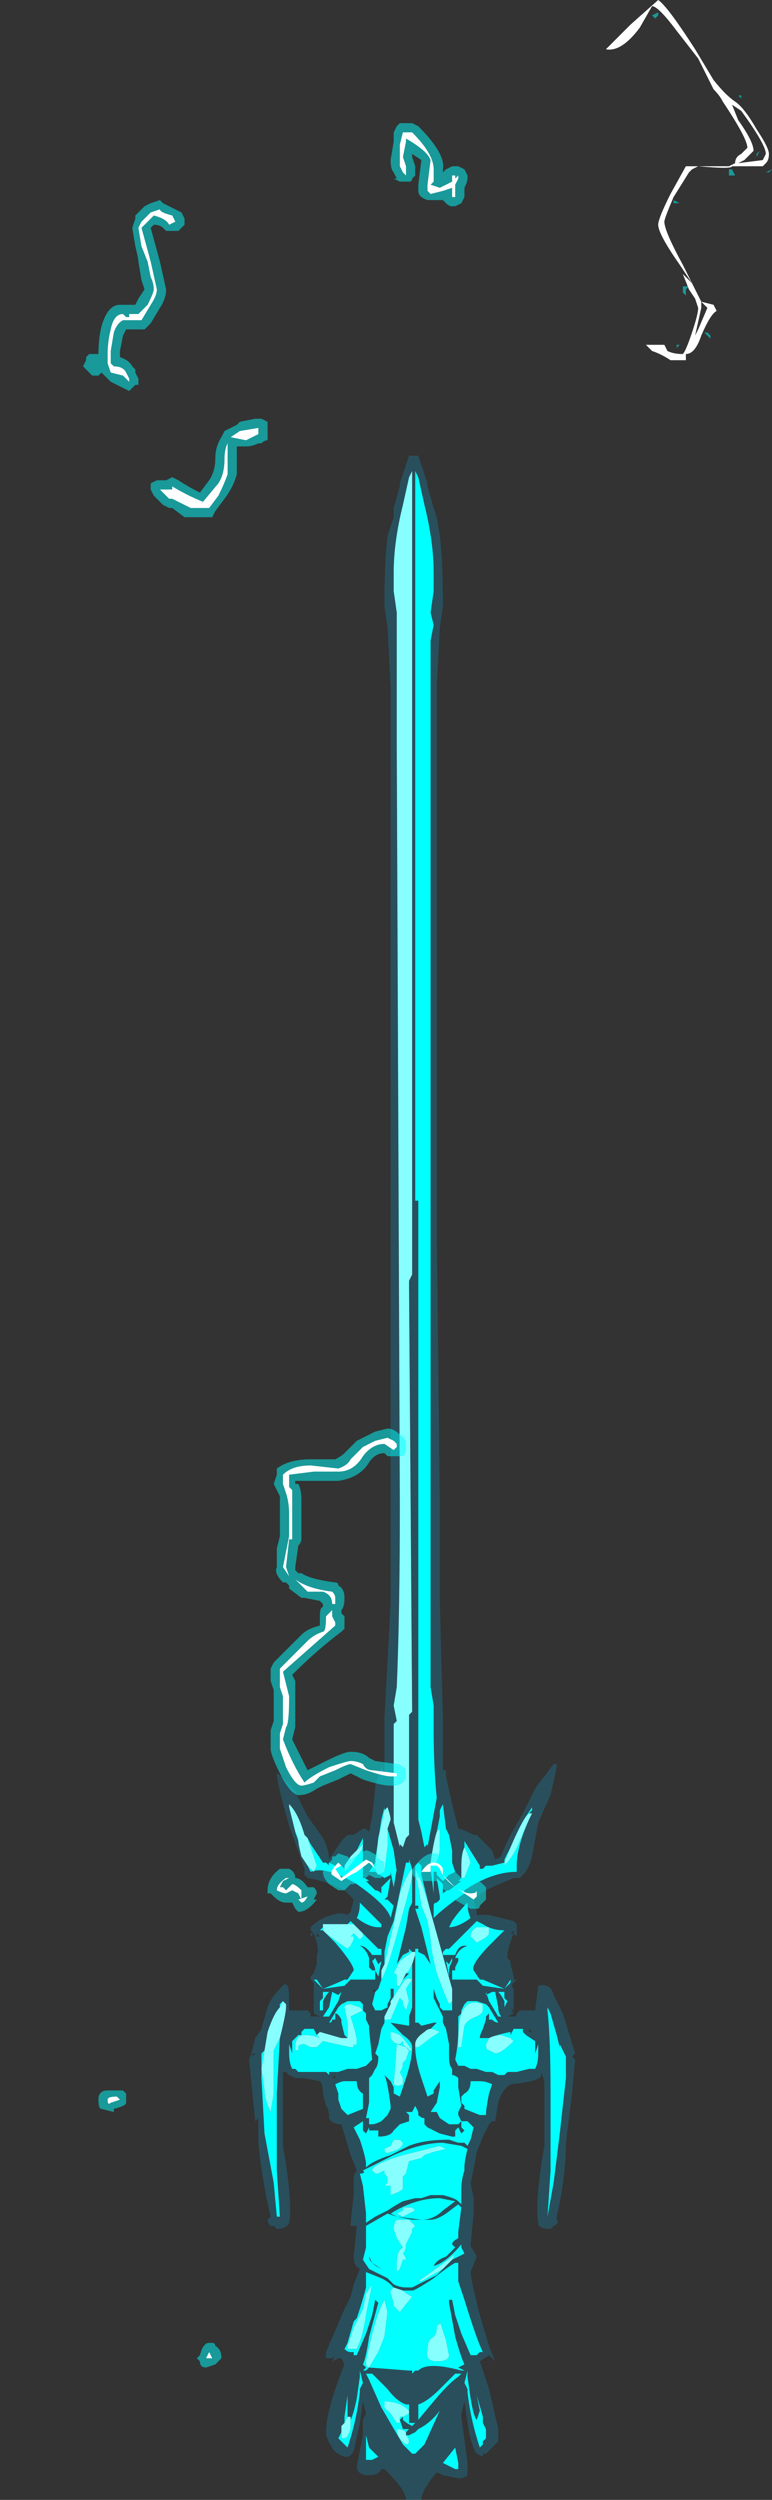<?xml version="1.0" encoding="UTF-8" standalone="no"?>
<svg xmlns:ffdec="https://www.free-decompiler.com/flash" xmlns:xlink="http://www.w3.org/1999/xlink" ffdec:objectType="frame" height="284.2px" width="87.85px" xmlns="http://www.w3.org/2000/svg">
  <rect width="100%" height="100%" fill="#333333" stroke="none"/>
  <g transform="matrix(1.0, 0.0, 0.0, 1.0, 46.9, 167.65)">
    <use ffdec:characterId="1724" height="33.2" transform="matrix(7.0, 0.0, 0.0, 7.0, -18.55, -115.85)" width="5.3" xlink:href="#shape0"/>
    <use ffdec:characterId="1761" height="38.45" transform="matrix(7.0, 0.0, 0.0, 7.0, -37.45, -167.65)" width="11.2" xlink:href="#shape1"/>
  </g>
  <defs>
    <g id="shape0" transform="matrix(1.0, 0.0, 0.0, 1.0, 2.65, 16.55)">
      <path d="M0.0 -16.3 L0.0 -3.25 -0.05 -3.15 -0.05 -3.0 0.0 3.85 -0.05 3.9 -0.05 5.85 -0.1 5.9 -0.15 6.05 -0.2 6.0 -0.2 6.05 -0.3 5.65 -0.3 4.05 -0.25 4.0 -0.3 3.75 -0.25 3.45 Q-0.2 2.25 -0.2 0.5 L-0.25 -11.8 -0.25 -14.0 -0.3 -14.35 -0.3 -14.65 Q-0.3 -15.15 -0.15 -15.75 L-0.05 -16.2 0.0 -16.3 M-1.9 5.8 L-2.0 5.4 -2.0 5.35 Q-1.85 5.5 -1.75 5.85 L-1.7 5.9 -1.55 6.35 -1.6 6.45 -1.7 6.35 -1.8 6.2 Q-1.85 6.0 -1.85 5.95 L-1.9 5.8 M-1.1 6.4 L-1.1 6.35 -1.0 6.2 -0.9 6.1 -0.8 6.0 Q-0.8 6.1 -0.9 6.2 -1.0 6.35 -1.1 6.45 L-1.1 6.4 M-0.45 5.45 L-0.4 5.4 Q-0.35 5.55 -0.35 5.6 L-0.4 5.75 -0.4 6.05 -0.45 6.45 -0.55 6.5 Q-0.6 6.45 -0.6 6.35 L-0.55 5.9 -0.45 5.45 M0.0 6.4 L0.0 6.5 Q0.0 6.6 -0.2 7.3 -0.4 8.05 -0.5 8.2 L-0.5 8.05 -0.45 7.95 -0.3 7.3 -0.2 6.8 Q-0.1 6.5 0.0 6.4 M0.0 7.75 L0.05 7.75 0.05 7.8 0.0 7.95 -0.05 8.05 -0.1 8.1 -0.15 8.2 -0.2 8.3 -0.25 8.3 -0.25 8.25 -0.25 8.15 Q-0.25 8.1 -0.3 8.1 L-0.2 7.9 0.0 7.75 M0.05 6.5 L0.05 6.4 Q0.15 6.55 0.3 7.1 L0.65 8.35 0.65 8.4 0.65 8.55 0.6 8.6 Q0.55 8.5 0.4 8.1 0.3 7.7 0.3 7.55 L0.25 7.25 0.15 7.0 Q0.1 6.65 0.05 6.5 M0.05 9.3 L0.05 9.25 Q0.05 9.15 0.2 9.05 0.25 9.0 0.3 9.0 0.35 9.0 0.45 9.05 L0.3 9.15 0.1 9.3 0.05 9.3 M-0.45 8.85 L-0.45 8.8 -0.35 8.6 -0.35 8.55 -0.15 8.25 Q-0.1 8.15 0.0 8.2 L-0.1 8.35 -0.05 8.55 -0.1 8.7 -0.15 8.6 -0.15 8.55 -0.2 8.5 -0.35 8.85 -0.45 8.85 Q-0.45 8.9 -0.45 8.85 M-1.45 7.35 L-1.45 7.3 -1.05 7.3 -0.95 7.3 -0.8 7.45 -0.8 7.5 -0.85 7.55 -0.95 7.45 -1.0 7.5 -0.95 7.5 -0.95 7.55 -1.0 7.65 -1.05 7.7 -1.2 7.6 -1.4 7.45 -1.45 7.4 -1.45 7.35 M-1.55 9.1 L-1.5 9.05 -1.15 9.15 -1.05 9.15 -1.05 8.9 -1.1 8.65 Q-1.1 8.6 -1.0 8.6 L-0.85 8.65 -0.8 8.7 -1.0 8.8 Q-0.9 9.1 -0.9 9.2 -0.9 9.3 -0.95 9.25 L-0.95 9.3 -1.0 9.3 -1.45 9.2 -1.55 9.3 -1.65 9.3 -1.75 9.25 Q-1.85 9.25 -1.85 9.3 L-1.85 9.35 -1.9 9.35 -1.9 9.3 Q-1.9 9.1 -1.75 9.1 -1.6 9.1 -1.5 9.15 L-1.55 9.1 Q-1.6 9.1 -1.55 9.1 M-2.15 8.6 L-2.1 8.55 -2.05 8.6 -2.05 8.65 Q-2.05 8.75 -2.15 9.15 L-2.25 9.35 -2.25 10.05 -2.3 10.35 Q-2.4 10.15 -2.4 10.0 L-2.45 9.65 -2.4 9.35 -2.35 9.05 Q-2.25 8.75 -2.15 8.65 L-2.15 8.6 M-0.35 9.15 L-0.35 9.05 Q-0.3 9.05 -0.2 9.1 L-0.15 9.15 Q-0.1 9.2 0.0 9.35 L-0.05 9.35 -0.15 9.25 -0.15 9.2 -0.2 9.25 Q-0.3 9.25 -0.35 9.15 M-0.1 9.5 L-0.15 9.55 Q-0.15 9.65 -0.2 9.7 L-0.15 9.8 Q-0.15 9.85 -0.15 9.9 -0.25 9.95 -0.3 9.9 L-0.25 9.25 Q-0.05 9.3 -0.05 9.35 L-0.1 9.5 M-0.2 10.8 L-0.15 10.85 Q-0.15 10.95 -0.35 11.0 -0.45 11.05 -0.45 10.95 L-0.35 10.9 -0.3 10.8 -0.2 10.8 M-0.65 11.3 Q-0.65 11.2 -0.15 11.05 L0.45 10.9 0.55 10.95 0.35 11.0 0.2 11.05 0.15 11.1 -0.05 11.15 -0.1 11.35 -0.15 11.4 -0.15 11.6 Q-0.2 11.65 -0.35 11.7 L-0.35 11.55 -0.45 11.55 -0.4 11.5 -0.4 11.45 Q-0.4 11.4 -0.45 11.35 L-0.45 11.3 -0.55 11.35 -0.6 11.35 -0.65 11.3 M0.6 12.8 L0.5 12.9 0.15 13.1 0.1 13.1 0.45 12.85 Q0.65 12.7 0.7 12.65 L0.65 12.75 0.6 12.8 M-0.15 11.95 L-0.15 11.9 0.0 11.9 0.05 11.95 -0.15 12.05 -0.25 12.0 -0.15 11.95 M-0.05 12.1 L0.05 12.2 0.0 12.25 0.0 12.3 -0.1 12.5 Q-0.1 12.6 -0.15 12.65 -0.1 12.7 -0.1 12.75 L-0.15 12.75 -0.2 12.9 -0.25 12.95 -0.25 12.8 Q-0.25 12.6 -0.15 12.55 L-0.25 12.4 -0.3 12.25 Q-0.3 12.15 -0.25 12.1 L-0.05 12.1 M-0.7 14.5 Q-0.75 14.5 -0.75 14.4 -0.6 13.65 -0.45 13.4 L-0.4 13.6 -0.45 14.0 -0.55 14.25 -0.7 14.5 M-0.05 15.25 L-0.15 15.3 Q-0.15 15.25 -0.15 15.3 L-0.2 15.3 -0.2 15.35 -0.2 15.4 -0.25 15.4 -0.35 15.25 -0.45 15.15 -0.45 15.05 Q-0.2 15.05 -0.05 15.2 L-0.05 15.25 M-0.15 13.25 Q-0.1 13.3 0.0 13.35 L-0.2 13.6 -0.3 13.5 -0.3 13.45 -0.35 13.3 -0.35 13.25 -0.3 13.2 -0.15 13.25 M-0.95 13.85 L-0.8 13.55 -0.75 13.3 -0.65 13.15 -0.75 13.65 Q-0.8 14.0 -0.9 14.2 L-1.05 14.2 -1.05 14.15 -0.95 13.85 M-0.1 15.6 Q-0.05 15.65 -0.05 15.7 -0.05 15.75 -0.1 15.75 -0.25 15.65 -0.25 15.5 -0.15 15.5 -0.1 15.55 L-0.1 15.6 M-1.15 15.55 L-1.15 15.45 -1.1 15.4 -1.05 15.3 -1.0 15.3 -1.0 15.35 -1.0 15.5 Q-1.05 15.65 -1.1 15.65 L-1.15 15.65 -1.15 15.55 M0.85 6.05 L0.9 6.15 0.95 6.3 0.85 6.55 0.8 6.55 Q0.8 6.5 0.8 6.35 0.8 6.15 0.85 6.05 M1.9 5.6 L1.75 5.95 Q1.65 6.2 1.5 6.35 1.5 6.4 1.5 6.3 L1.6 6.05 Q1.75 5.7 1.85 5.55 L1.9 5.5 1.95 5.5 1.9 5.6 M0.3 6.3 Q0.35 5.95 0.4 5.8 L0.45 5.75 0.45 6.05 Q0.45 6.25 0.35 6.35 L0.3 6.3 M1.25 7.35 L1.25 7.45 Q1.25 7.5 1.05 7.6 L0.95 7.5 Q0.95 7.4 1.05 7.35 L1.25 7.35 M1.15 8.6 L1.15 8.7 Q1.15 8.75 1.05 8.8 0.9 8.85 0.85 8.95 L0.8 9.3 0.75 9.3 0.75 9.2 Q0.75 8.9 0.8 8.75 0.9 8.5 1.15 8.6 M1.45 9.1 L1.6 9.15 1.65 9.2 Q1.45 9.4 1.35 9.4 L1.25 9.35 Q1.2 9.35 1.2 9.25 L1.25 9.15 Q1.35 9.1 1.45 9.1 M0.55 14.05 L0.6 14.3 Q0.6 14.4 0.4 14.4 0.2 14.4 0.25 14.2 0.25 14.05 0.35 14.0 0.4 13.95 0.4 13.85 0.4 13.8 0.45 13.8 L0.45 13.75 0.55 14.05" fill="#87ffff" fill-rule="evenodd" stroke="none"/>
      <path d="M0.05 -16.55 L0.1 -16.55 0.25 -16.1 0.25 -16.05 0.35 -15.7 0.4 -15.55 0.45 -15.25 Q0.5 -14.85 0.5 -14.1 L0.45 -13.75 0.4 -12.8 0.4 -4.05 0.45 0.55 0.45 2.1 0.5 3.95 0.5 4.8 0.55 4.8 0.55 4.9 0.65 5.35 0.75 5.75 Q0.8 5.75 0.9 5.8 L1.0 5.85 1.05 5.85 1.3 6.1 1.35 6.25 1.45 6.2 Q1.45 6.15 1.6 5.85 L1.8 5.5 2.0 5.1 Q2.1 4.95 2.15 4.9 L2.3 4.7 2.35 4.7 2.35 4.75 2.25 5.2 2.05 5.65 1.95 6.2 Q1.9 6.4 1.8 6.5 L1.75 6.55 1.65 6.55 1.3 6.7 Q1.1 6.8 1.0 6.9 L1.05 7.1 1.05 7.15 1.25 7.15 1.65 7.25 1.7 7.3 1.7 7.5 1.65 7.45 Q1.55 7.7 1.55 7.8 L1.55 7.85 1.6 7.9 1.6 7.95 1.65 8.15 1.65 8.2 1.7 8.2 1.65 8.25 Q1.6 8.3 1.65 8.35 1.65 8.4 1.65 8.5 L1.65 8.7 1.6 8.65 1.65 8.75 1.55 8.8 1.65 8.8 Q1.7 8.8 1.7 8.75 L1.75 8.7 2.0 8.7 2.05 8.3 Q2.25 8.25 2.3 8.45 L2.45 8.75 2.65 9.4 2.6 9.45 2.65 9.5 2.6 10.05 2.5 10.85 Q2.5 11.4 2.35 12.05 L2.35 12.1 Q2.4 12.15 2.3 12.2 L2.25 12.25 Q2.05 12.25 2.05 12.15 2.0 11.9 2.1 11.2 L2.15 10.9 2.15 9.85 2.1 9.7 2.1 9.75 Q2.1 9.85 1.6 9.9 1.45 10.0 1.4 10.2 L1.35 10.5 1.3 10.5 1.25 10.55 1.15 10.75 1.05 11.0 Q1.0 11.3 0.95 11.5 L1.0 11.75 1.0 12.0 0.95 12.5 Q0.95 12.55 1.0 12.6 L1.05 12.7 0.95 12.95 Q0.95 13.05 1.1 13.65 L1.25 14.15 1.35 14.4 1.25 14.3 1.1 14.4 1.25 14.85 1.4 15.5 1.4 15.7 1.2 15.9 1.15 15.9 1.15 15.95 1.05 15.9 Q0.95 15.75 0.9 15.4 L0.85 15.05 0.8 15.25 0.8 15.3 0.9 16.05 0.9 16.25 Q0.85 16.3 0.75 16.3 L0.5 16.25 0.4 16.2 Q0.15 16.5 0.15 16.65 L-0.1 16.65 Q-0.1 16.5 -0.4 16.2 L-0.45 16.15 -0.5 16.15 Q-0.55 16.25 -0.7 16.25 -0.9 16.25 -0.9 16.1 L-0.8 15.6 -0.8 15.35 -0.75 15.25 -0.8 15.05 -0.85 15.4 Q-0.9 15.65 -0.95 15.85 -1.0 15.95 -1.05 15.95 L-1.1 15.95 Q-1.25 15.9 -1.3 15.8 -1.4 15.65 -1.4 15.55 -1.4 15.2 -1.1 14.45 L-1.15 14.35 -1.2 14.35 -1.3 14.4 -1.25 14.3 -1.3 14.35 -1.4 14.35 -1.4 14.25 -1.1 13.55 -1.0 13.35 -0.95 13.15 -0.85 12.9 Q-0.95 12.85 -0.95 12.7 L-0.9 12.2 -1.0 12.2 -1.0 12.15 -0.95 11.7 -0.95 11.45 Q-0.95 11.35 -0.9 11.3 L-1.0 11.05 -1.15 10.55 Q-1.3 10.55 -1.35 10.45 -1.35 10.3 -1.4 10.25 L-1.45 10.05 Q-1.45 9.9 -1.5 9.85 L-1.75 9.8 -1.9 9.8 -2.0 9.75 -2.05 9.7 -2.1 9.7 -2.1 10.9 -2.05 11.2 Q-1.95 11.9 -2.0 12.15 -2.05 12.25 -2.2 12.25 L-2.25 12.2 -2.3 12.2 Q-2.35 12.15 -2.35 12.1 L-2.3 12.05 Q-2.45 11.4 -2.5 10.85 L-2.5 10.45 -2.55 10.5 -2.65 9.5 -2.6 9.35 -2.55 9.15 -2.45 9.0 -2.35 8.65 Q-2.3 8.5 -2.15 8.35 -2.0 8.15 -2.0 8.5 L-2.0 8.7 -1.7 8.7 -1.65 8.75 -1.65 8.8 -1.5 8.8 -1.6 8.75 -1.6 8.5 Q-1.6 8.4 -1.6 8.35 -1.6 8.3 -1.6 8.25 L-1.65 8.2 -1.65 8.15 -1.6 8.1 -1.55 7.95 -1.55 7.8 Q-1.5 7.7 -1.6 7.45 L-1.65 7.5 -1.65 7.35 Q-1.5 7.2 -1.3 7.15 -1.15 7.1 -1.05 7.15 L-1.0 7.1 -0.95 6.9 -1.1 6.75 Q-1.4 6.6 -1.7 6.55 L-1.75 6.5 -1.75 6.4 -2.0 5.7 Q-2.2 5.0 -2.2 4.85 L-2.2 4.85 Q-2.1 4.9 -1.9 5.15 L-1.7 5.55 -1.45 5.9 Q-1.35 6.1 -1.35 6.25 L-1.15 5.95 -1.05 5.85 -0.95 5.85 -0.8 5.75 -0.75 5.75 -0.7 5.8 -0.65 5.55 -0.6 5.1 -0.6 5.05 -0.5 4.75 -0.45 4.85 -0.45 3.95 -0.35 2.1 -0.35 -12.8 -0.4 -13.75 -0.45 -14.1 Q-0.45 -14.85 -0.4 -15.25 L-0.3 -15.55 -0.3 -15.7 -0.2 -16.05 -0.2 -16.1 -0.05 -16.55 0.05 -16.55 M0.1 -16.2 L0.05 -16.3 0.05 -4.45 0.1 -4.45 0.1 5.6 0.15 5.8 0.2 6.05 0.25 6.0 0.25 6.05 0.4 5.25 Q0.35 4.75 0.35 4.15 L0.35 3.75 0.3 3.45 Q0.3 2.25 0.3 0.5 L0.3 -13.55 0.35 -13.8 0.3 -14.0 0.35 -14.35 0.35 -14.65 Q0.35 -15.15 0.2 -15.75 L0.1 -16.2 M0.0 -16.3 L-0.05 -16.2 -0.15 -15.75 Q-0.3 -15.15 -0.3 -14.65 L-0.3 -14.35 -0.25 -14.0 -0.25 -11.8 -0.2 0.5 Q-0.2 2.25 -0.25 3.45 L-0.3 3.75 -0.25 4.0 -0.3 4.05 -0.3 5.65 -0.2 6.05 -0.2 6.0 -0.15 6.05 -0.1 5.9 -0.05 5.85 -0.05 3.9 0.0 3.85 -0.05 -3.0 -0.05 -3.15 0.0 -3.25 0.0 -16.3 M-2.0 5.35 L-2.0 5.4 -1.9 5.8 -1.85 5.9 -1.85 5.95 Q-1.85 6.0 -1.8 6.2 L-1.7 6.35 -1.65 6.45 Q-1.4 6.35 -0.9 6.65 -0.4 7.0 -0.35 7.2 L-0.3 7.0 -0.4 6.9 -0.45 6.9 -0.4 6.85 -0.35 6.55 -0.5 6.7 -0.5 6.8 Q-0.55 6.75 -0.6 6.75 L-0.75 6.6 -0.7 6.6 Q-0.75 6.55 -0.8 6.55 L-0.8 5.9 -0.9 6.1 -1.0 6.2 -1.1 6.35 -1.1 6.4 -1.15 6.35 -1.25 6.35 -1.35 6.3 -1.35 6.35 -1.4 6.3 -1.45 6.3 Q-1.55 6.15 -1.65 6.0 L-1.7 5.9 -1.75 5.85 Q-1.85 5.5 -2.0 5.35 M-0.4 5.75 L-0.35 5.6 Q-0.35 5.55 -0.4 5.4 L-0.45 5.45 -0.45 5.4 -0.5 5.6 -0.6 6.25 -0.6 6.3 -0.7 6.45 -0.6 6.45 -0.45 6.55 -0.35 6.5 -0.35 6.45 -0.3 6.7 -0.25 6.4 -0.25 6.45 -0.3 6.1 -0.4 5.75 M-0.85 6.95 Q-0.85 7.1 -0.9 7.2 -0.7 7.35 -0.55 7.35 L-0.5 7.35 -0.5 7.3 -0.6 7.2 Q-0.8 7.0 -0.85 6.95 M0.0 6.5 L0.0 6.4 -0.05 6.25 -0.05 6.3 -0.1 6.3 -0.3 7.25 -0.4 7.5 -0.45 7.75 -0.45 7.95 -0.5 8.05 -0.5 8.2 -0.55 8.35 -0.6 8.4 -0.65 8.6 -0.6 8.7 -0.5 8.7 -0.4 8.65 -0.4 8.6 -0.35 8.5 Q-0.35 8.45 -0.35 8.35 L-0.3 8.35 -0.3 8.5 -0.35 8.55 -0.35 8.6 -0.45 8.8 -0.45 8.85 -0.45 8.9 -0.5 9.0 -0.55 9.25 -0.6 9.4 -0.55 9.45 Q-0.55 9.6 -0.6 9.65 L-0.65 9.75 -0.7 9.8 -0.7 10.2 -0.75 10.45 -0.7 10.45 -0.7 10.55 -0.65 10.55 Q-0.6 10.55 -0.5 10.5 L-0.4 10.4 -0.35 10.3 -0.35 10.25 Q-0.4 9.85 -0.45 9.75 L-0.35 9.85 -0.3 9.95 -0.3 10.05 -0.2 10.1 -0.1 9.8 Q0.0 9.5 0.0 9.3 0.0 9.2 -0.15 9.1 L-0.35 8.9 -0.05 8.95 -0.05 8.8 0.0 8.65 0.0 8.2 0.0 7.95 0.05 7.8 0.05 7.75 0.0 7.75 -0.05 7.7 -0.05 7.75 -0.15 7.8 -0.25 7.95 -0.1 7.35 -0.05 7.05 0.0 6.95 0.0 6.5 M0.05 6.5 L0.05 7.0 0.1 7.0 0.1 7.05 0.05 7.05 0.15 7.35 0.3 7.95 0.2 7.8 0.1 7.75 0.1 7.7 0.05 7.7 Q0.05 7.75 0.05 7.8 L0.05 8.9 0.1 8.9 0.15 8.95 0.35 8.9 0.4 8.9 0.3 9.0 Q0.25 9.0 0.2 9.05 0.05 9.15 0.05 9.25 L0.05 9.3 Q0.05 9.5 0.15 9.8 L0.25 10.1 0.35 10.05 0.35 10.0 0.45 9.85 0.45 9.95 0.4 10.2 0.3 10.35 0.4 10.35 0.45 10.45 0.6 10.55 0.75 10.55 0.8 10.5 0.75 10.4 0.75 10.35 0.8 10.25 0.75 9.95 0.75 9.8 Q0.7 9.75 0.65 9.75 L0.65 9.65 Q0.6 9.6 0.6 9.45 L0.6 9.25 0.55 9.0 0.5 8.9 0.5 8.8 0.35 8.5 0.35 8.35 0.4 8.5 0.45 8.6 0.45 8.65 0.5 8.7 0.65 8.7 0.65 8.55 0.65 8.4 0.65 8.35 0.3 7.1 0.15 6.5 0.15 6.35 0.1 6.3 0.05 6.35 0.05 6.4 0.05 6.5 M-1.45 7.35 L-1.5 7.4 -1.45 7.4 -1.25 7.6 Q-0.95 7.95 -0.95 8.05 L-1.05 8.2 -1.1 8.2 Q-1.2 8.25 -1.45 8.35 L-1.55 8.2 -1.6 8.2 -1.45 8.35 -1.1 8.3 -1.0 8.2 -0.85 8.2 -0.6 8.2 -0.6 8.05 -0.65 8.05 -0.7 8.0 -0.7 7.85 Q-0.75 7.7 -0.85 7.65 -0.75 7.65 -0.65 7.8 L-0.5 7.8 -0.5 7.7 -0.55 7.7 -0.8 7.45 -0.95 7.3 -1.0 7.25 -1.05 7.3 -1.45 7.3 -1.45 7.35 M-0.55 7.95 L-0.6 7.85 -0.65 7.9 Q-0.6 8.0 -0.6 8.05 L-0.55 8.15 -0.5 7.9 -0.55 7.95 M-0.25 8.25 L-0.25 8.3 -0.25 8.25 M-0.15 8.2 L-0.1 8.1 -0.05 8.1 -0.15 8.2 M-1.55 9.1 L-1.6 9.0 -1.75 9.0 -1.8 9.05 -1.8 9.1 -1.85 9.1 -1.95 9.2 -1.95 9.4 -2.0 9.25 -2.0 9.4 Q-2.0 9.55 -1.95 9.65 L-1.9 9.65 -1.85 9.7 -1.4 9.7 -1.35 9.75 -1.35 9.7 -1.2 9.7 -1.05 9.65 -0.9 9.65 -0.75 9.6 -0.65 9.5 -0.7 9.0 -0.7 8.95 -0.75 8.85 -0.75 8.75 -0.8 8.7 -0.8 8.6 -0.85 8.55 -1.05 8.55 -1.15 8.6 -1.2 8.65 -1.35 8.9 Q-1.3 8.9 -1.3 8.85 L-1.25 8.85 -1.25 8.75 Q-1.2 8.75 -1.15 8.85 L-1.15 8.9 -1.1 9.1 -1.05 9.15 -1.15 9.15 -1.5 9.05 -1.55 9.1 M-1.2 8.45 L-1.3 8.4 -1.35 8.65 -1.45 8.8 -1.35 8.8 -1.2 8.55 -1.15 8.4 -1.2 8.45 M-1.45 8.55 Q-1.4 8.45 -1.35 8.4 L-1.45 8.4 -1.45 8.5 -1.5 8.55 -1.5 8.7 -1.45 8.7 -1.45 8.55 M-0.6 8.4 L-0.6 8.35 -0.65 8.4 -0.6 8.4 M-0.7 8.7 L-0.7 8.7 M-1.55 7.5 L-1.5 7.5 -1.55 7.45 -1.55 7.5 M-1.65 7.4 L-1.65 7.45 -1.6 7.45 -1.65 7.4 M-2.15 9.15 Q-2.05 8.75 -2.05 8.65 L-2.05 8.6 -2.1 8.55 -2.15 8.6 -2.1 8.55 -2.15 8.65 Q-2.25 8.75 -2.35 9.05 L-2.4 9.35 -2.45 9.4 -2.45 9.8 -2.4 10.7 -2.25 11.5 -2.2 12.05 -2.15 12.05 -2.2 11.3 -2.2 10.05 -2.15 9.15 M-2.6 9.4 L-2.6 9.45 -2.55 9.4 -2.6 9.4 M-2.05 9.5 L-2.05 9.5 M-1.9 9.0 L-1.9 9.0 M-0.95 9.85 L-1.1 9.85 Q-1.15 9.85 -1.25 9.9 L-1.2 10.05 -1.2 10.15 -1.15 10.3 -1.05 10.4 -0.8 10.3 -0.8 10.05 Q-0.9 10.0 -0.9 9.85 L-0.95 9.85 M-1.3 9.8 L-1.25 9.8 -1.25 9.75 -1.3 9.8 M-0.8 10.55 L-0.8 10.5 -0.95 10.6 -0.85 10.8 Q-0.75 11.1 -0.75 11.2 L-0.75 11.25 Q-0.65 11.15 -0.35 11.05 L-0.05 10.9 Q0.2 10.8 0.6 10.8 L0.75 10.85 0.85 10.85 0.9 10.9 0.95 10.8 1.0 10.6 0.9 10.5 0.8 10.5 0.8 10.6 0.85 10.65 0.8 10.7 0.75 10.6 0.7 10.65 0.7 10.75 0.65 10.75 0.45 10.7 0.25 10.6 0.2 10.55 0.2 10.45 Q0.15 10.45 0.1 10.4 L0.1 10.35 0.05 10.25 0.0 10.35 -0.1 10.35 -0.05 10.4 -0.05 10.5 -0.2 10.55 -0.3 10.65 Q-0.35 10.75 -0.55 10.75 L-0.55 10.65 -0.7 10.65 -0.7 10.6 -0.75 10.7 -0.8 10.65 -0.8 10.55 M-0.8 10.4 L-0.8 10.4 M-0.85 11.35 L-0.8 11.55 -0.75 12.0 -0.75 12.15 -0.6 12.05 -0.4 11.95 Q-0.25 11.85 -0.15 11.8 L0.05 11.75 0.15 11.75 0.3 11.7 0.5 11.7 Q0.7 11.75 0.75 11.8 L0.8 11.85 0.8 11.6 Q0.8 11.45 0.85 11.3 L0.85 11.25 Q0.85 11.15 0.9 10.95 L0.8 10.9 0.5 10.85 Q0.15 10.85 -0.3 11.05 L-0.8 11.3 Q-0.75 11.35 -0.85 11.35 M0.65 12.75 L0.85 12.65 0.8 12.55 0.8 12.5 Q0.55 12.8 0.35 12.85 0.4 12.75 0.55 12.7 L0.7 12.55 0.65 12.5 Q0.65 12.45 0.75 12.4 L0.75 12.3 0.8 11.9 0.75 11.85 0.55 12.0 Q0.4 12.1 0.3 12.1 L0.0 12.1 -0.25 12.05 -0.4 12.0 -0.75 12.2 -0.75 12.55 -0.8 12.75 -0.7 12.9 -0.4 13.05 -0.3 13.15 Q-0.2 13.2 -0.1 13.2 L0.0 13.2 0.4 13.0 0.6 12.8 0.65 12.75 M-0.25 12.05 L0.15 12.1 Q0.35 12.1 0.5 11.95 L0.7 11.8 0.45 11.75 Q0.05 11.75 -0.35 12.0 L-0.25 12.05 M-0.7 12.7 Q-0.7 12.8 -0.5 12.9 L-0.65 12.8 -0.7 12.7 M-0.3 13.2 L-0.35 13.15 Q-0.4 13.1 -0.5 13.05 L-0.75 12.95 -0.75 13.2 Q-0.8 13.4 -0.9 13.7 L-0.95 13.75 -1.05 14.1 -1.1 14.2 Q-1.05 14.25 -1.0 14.25 L-0.95 14.25 -0.95 14.3 -0.9 14.3 -0.75 13.95 -0.65 13.65 -0.6 13.4 -0.55 13.45 -0.7 14.0 Q-0.75 14.35 -0.8 14.45 L-0.75 14.5 -0.8 14.55 -0.75 14.55 -0.7 14.5 -0.05 14.55 0.0 14.55 0.0 15.4 -0.05 15.4 -0.05 15.25 -0.05 15.2 -0.05 15.1 -0.1 15.1 Q-0.25 15.05 -0.4 14.85 L-0.65 14.6 -0.75 14.6 -0.7 14.7 -0.5 15.15 -0.15 15.75 0.0 15.9 0.05 15.9 0.2 15.75 0.45 15.2 Q0.3 15.4 0.1 15.5 L0.05 15.55 -0.05 15.6 -0.1 15.6 -0.1 15.55 -0.05 15.5 -0.15 15.5 -0.2 15.35 -0.15 15.3 -0.15 15.35 Q-0.1 15.4 0.0 15.45 L0.05 15.4 0.0 15.4 0.0 14.6 0.05 14.55 0.1 14.55 Q0.25 14.4 0.8 14.55 L0.85 14.55 0.75 14.5 0.85 14.45 Q0.8 14.35 0.7 14.0 L0.6 13.45 0.6 13.4 0.65 13.4 0.7 13.65 0.8 13.95 0.95 14.3 1.05 14.3 1.1 14.25 1.15 14.25 Q1.05 14.05 0.85 13.4 L0.75 13.1 0.75 12.8 0.7 12.8 Q0.6 12.85 0.35 13.05 0.05 13.25 0.0 13.25 L-0.15 13.25 -0.3 13.2 M-0.95 14.55 L-0.95 14.55 M-1.15 15.55 L-1.2 15.65 -1.05 15.8 Q-0.9 15.35 -0.85 14.9 L-0.85 14.85 -0.8 14.75 -0.85 14.55 -0.85 14.65 -0.9 15.0 Q-0.95 15.25 -1.0 15.35 L-1.0 15.3 -1.05 15.3 -1.05 14.95 -1.1 15.3 -1.1 15.4 -1.15 15.45 -1.15 15.55 M-0.75 15.75 L-0.75 16.0 -0.65 16.0 -0.55 15.95 -0.7 15.8 -0.75 15.6 -0.75 15.75 M-0.15 15.3 Q-0.15 15.25 -0.15 15.3 M0.5 5.0 L0.5 5.0 M1.5 6.3 L1.3 6.35 1.2 6.35 1.15 6.4 1.1 6.4 1.1 6.35 0.85 5.95 0.85 6.05 Q0.8 6.15 0.8 6.35 0.8 6.5 0.8 6.55 L0.75 6.6 0.8 6.6 0.6 6.75 Q0.55 6.75 0.5 6.8 L0.5 6.65 0.4 6.55 0.45 6.85 0.45 6.9 0.4 6.95 Q0.35 6.95 0.35 7.0 L0.35 7.2 Q0.5 7.05 0.85 6.8 L0.85 6.75 Q1.3 6.45 1.7 6.45 L1.7 6.35 Q1.7 6.05 1.9 5.6 L1.95 5.5 1.9 5.5 1.95 5.45 1.95 5.4 1.85 5.55 Q1.75 5.7 1.6 6.05 L1.5 6.25 1.5 6.3 M0.3 6.3 L0.3 6.45 0.25 6.3 0.3 6.4 0.35 6.8 0.35 6.45 0.4 6.45 0.4 6.5 0.5 6.6 Q0.55 6.55 0.6 6.5 L0.7 6.45 0.65 6.3 0.65 6.1 0.6 5.85 0.55 5.75 0.5 5.35 0.45 5.45 0.45 5.55 0.4 5.8 Q0.35 5.95 0.3 6.3 M0.9 6.95 Q0.75 7.1 0.65 7.25 L0.6 7.35 Q0.75 7.35 0.95 7.2 0.9 7.1 0.9 6.95 M1.55 7.5 L1.55 7.5 M1.65 7.4 L1.6 7.45 1.65 7.45 1.65 7.4 M1.6 8.2 L1.5 8.35 1.15 8.2 1.1 8.2 1.0 8.05 Q0.95 7.95 1.3 7.6 L1.5 7.4 Q1.3 7.4 1.15 7.3 L1.05 7.25 0.6 7.7 0.55 7.7 0.5 7.75 0.5 7.8 0.7 7.8 Q0.75 7.65 0.85 7.65 L0.9 7.65 Q0.75 7.7 0.7 7.85 L0.75 7.85 0.75 7.9 0.7 8.0 0.7 8.05 0.65 8.05 0.65 8.2 0.9 8.2 1.05 8.2 1.15 8.3 1.5 8.35 1.6 8.25 1.6 8.2 M1.5 8.4 L1.4 8.4 Q1.45 8.45 1.5 8.55 L1.5 8.65 1.55 8.55 1.5 8.5 1.5 8.4 M2.2 8.65 L2.2 8.7 Q2.25 9.15 2.25 10.05 L2.25 11.3 2.2 12.05 2.3 11.5 2.4 10.7 2.5 9.8 2.5 9.45 2.4 9.25 2.4 9.3 2.35 9.1 2.25 8.75 2.2 8.65 M0.4 7.3 L0.4 7.3 M0.55 7.9 L0.6 8.15 0.6 8.05 Q0.6 8.0 0.65 7.9 L0.65 7.85 0.6 7.95 0.55 7.9 M0.1 8.1 L0.1 8.1 M0.85 8.6 L0.8 8.7 0.8 8.75 0.75 8.8 0.75 9.0 Q0.75 9.25 0.7 9.5 L0.75 9.6 0.85 9.6 0.95 9.65 1.05 9.65 1.2 9.7 1.3 9.7 1.4 9.75 1.5 9.75 1.55 9.7 1.7 9.7 1.9 9.65 2.0 9.65 Q2.05 9.55 2.05 9.4 L2.05 9.25 2.0 9.4 2.0 9.2 1.85 9.1 1.8 9.05 1.8 9.0 1.65 9.0 1.6 9.1 1.6 9.05 Q1.35 9.1 1.25 9.15 L1.1 9.15 Q1.1 9.1 1.15 9.0 L1.2 8.85 1.2 8.8 1.25 8.75 1.25 8.85 1.3 8.85 Q1.35 8.9 1.4 8.9 L1.25 8.65 1.2 8.6 1.05 8.55 0.9 8.55 0.85 8.6 M0.75 8.7 L0.75 8.7 M1.2 8.4 L1.25 8.55 1.4 8.8 1.45 8.8 Q1.4 8.75 1.4 8.65 L1.35 8.4 1.3 8.4 1.2 8.45 1.2 8.4 M1.3 9.9 Q1.2 9.85 1.1 9.85 L0.95 9.85 Q0.95 10.0 0.85 10.05 L0.8 10.1 0.8 10.2 0.85 10.25 0.85 10.3 1.1 10.4 1.2 10.4 Q1.2 10.3 1.25 10.05 L1.3 9.9 M1.3 9.8 L1.3 9.8 M1.9 9.0 L1.9 9.05 1.95 9.05 1.9 9.0 M2.1 9.05 L2.1 9.05 M2.1 9.55 L2.1 9.55 M0.9 14.55 L0.85 14.75 0.9 14.85 0.9 14.9 Q0.95 15.35 1.1 15.8 L1.15 15.75 1.15 15.7 1.2 15.65 1.2 15.5 1.15 15.4 1.15 15.3 1.05 14.95 1.1 15.2 1.05 15.35 Q1.0 15.3 0.95 15.0 L0.9 14.65 0.9 14.55 M1.0 14.4 L1.0 14.4 M1.0 14.55 L1.0 14.55 M0.8 14.6 L0.7 14.6 0.45 14.85 Q0.25 15.05 0.1 15.1 L0.1 15.35 0.35 15.05 Q0.6 14.75 0.75 14.65 L0.8 14.6 M0.75 16.05 L0.7 15.8 0.5 16.05 0.7 16.15 0.75 16.15 0.75 16.05" fill="#00bfff" fill-opacity="0.2" fill-rule="evenodd" stroke="none"/>
      <path d="M0.1 -16.2 L0.2 -15.75 Q0.35 -15.15 0.35 -14.65 L0.35 -14.35 0.3 -14.0 0.35 -13.8 0.3 -13.55 0.3 0.5 Q0.3 2.25 0.3 3.45 L0.35 3.75 0.35 4.15 Q0.35 4.75 0.4 5.25 L0.25 6.05 0.25 6.0 0.2 6.05 0.15 5.8 0.1 5.6 0.1 -4.45 0.05 -4.45 0.05 -16.3 0.1 -16.2 M-1.9 5.8 L-1.85 5.95 -1.85 5.9 -1.9 5.8 M-1.7 6.35 L-1.6 6.45 -1.55 6.35 -1.7 5.9 -1.65 6.0 Q-1.55 6.15 -1.45 6.3 L-1.4 6.3 -1.35 6.35 -1.35 6.3 -1.25 6.35 -1.15 6.35 -1.1 6.4 -1.1 6.45 Q-1.0 6.35 -0.9 6.2 -0.8 6.1 -0.8 6.0 L-0.9 6.1 -0.8 5.9 -0.8 6.55 Q-0.75 6.55 -0.7 6.6 L-0.75 6.6 -0.6 6.75 Q-0.55 6.75 -0.5 6.8 L-0.5 6.7 -0.35 6.55 -0.4 6.85 -0.45 6.9 -0.4 6.9 -0.3 7.0 -0.35 7.2 Q-0.4 7.0 -0.9 6.65 -1.4 6.35 -1.65 6.45 L-1.7 6.35 M-0.4 5.75 L-0.3 6.1 -0.25 6.45 -0.25 6.4 -0.3 6.7 -0.35 6.45 -0.35 6.5 -0.45 6.55 -0.6 6.45 -0.7 6.45 -0.6 6.3 -0.6 6.25 -0.5 5.6 -0.45 5.4 -0.45 5.45 -0.55 5.9 -0.6 6.35 Q-0.6 6.45 -0.55 6.5 L-0.45 6.45 -0.4 6.05 -0.4 5.75 M-0.85 6.95 Q-0.8 7.0 -0.6 7.2 L-0.5 7.3 -0.5 7.35 -0.55 7.35 Q-0.7 7.35 -0.9 7.2 -0.85 7.1 -0.85 6.95 M0.0 6.5 L0.0 6.95 -0.05 7.05 -0.1 7.35 -0.25 7.95 -0.15 7.8 -0.05 7.75 -0.05 7.7 0.0 7.75 -0.2 7.9 -0.3 8.1 Q-0.25 8.1 -0.25 8.15 L-0.25 8.25 -0.25 8.3 -0.2 8.3 -0.15 8.2 -0.05 8.1 -0.1 8.1 -0.05 8.05 0.0 7.95 0.0 8.2 0.0 8.65 -0.05 8.8 -0.05 8.95 -0.35 8.9 -0.15 9.1 Q0.0 9.2 0.0 9.3 0.0 9.5 -0.1 9.8 L-0.2 10.1 -0.3 10.05 -0.3 9.95 -0.35 9.85 -0.45 9.75 Q-0.4 9.85 -0.35 10.25 L-0.35 10.3 -0.4 10.4 -0.5 10.5 Q-0.6 10.55 -0.65 10.55 L-0.7 10.55 -0.7 10.45 -0.75 10.45 -0.7 10.2 -0.7 9.8 -0.65 9.75 -0.6 9.65 Q-0.55 9.6 -0.55 9.45 L-0.6 9.4 -0.55 9.25 -0.5 9.0 -0.45 8.9 -0.45 8.85 Q-0.45 8.9 -0.45 8.85 L-0.35 8.85 -0.2 8.5 -0.15 8.55 -0.15 8.6 -0.1 8.7 -0.05 8.55 -0.1 8.35 0.0 8.2 Q-0.1 8.15 -0.15 8.25 L-0.35 8.55 -0.3 8.5 -0.3 8.35 -0.35 8.35 Q-0.35 8.45 -0.35 8.5 L-0.4 8.6 -0.4 8.65 -0.5 8.7 -0.6 8.7 -0.65 8.6 -0.6 8.4 -0.55 8.35 -0.5 8.2 -0.5 8.05 -0.5 8.2 Q-0.4 8.05 -0.2 7.3 0.0 6.6 0.0 6.5 M0.05 7.8 Q0.05 7.75 0.05 7.7 L0.1 7.7 0.1 7.75 0.2 7.8 0.3 7.95 0.15 7.35 0.05 7.05 0.1 7.05 0.1 7.0 0.05 7.0 0.05 6.5 Q0.1 6.65 0.15 7.0 L0.25 7.25 0.3 7.55 Q0.3 7.7 0.4 8.1 0.55 8.5 0.6 8.6 L0.65 8.55 0.65 8.7 0.5 8.7 0.45 8.65 0.45 8.6 0.4 8.5 0.35 8.35 0.35 8.5 0.5 8.8 0.5 8.9 0.55 9.0 0.6 9.25 0.6 9.45 Q0.6 9.6 0.65 9.65 L0.65 9.75 Q0.7 9.75 0.75 9.8 L0.75 9.95 0.8 10.25 0.75 10.35 0.75 10.4 0.8 10.5 0.75 10.55 0.6 10.55 0.45 10.45 0.4 10.35 0.3 10.35 0.4 10.2 0.45 9.95 0.45 9.85 0.35 10.0 0.35 10.05 0.25 10.1 0.15 9.8 Q0.05 9.5 0.05 9.3 L0.1 9.3 0.3 9.15 0.45 9.05 Q0.35 9.0 0.3 9.0 L0.4 8.9 0.35 8.9 0.15 8.95 0.1 8.9 0.05 8.9 0.05 7.8 M0.05 6.4 L0.05 6.35 0.1 6.3 0.15 6.35 0.15 6.5 0.3 7.1 Q0.15 6.55 0.05 6.4 M-0.45 7.95 L-0.45 7.75 -0.4 7.5 -0.3 7.25 -0.1 6.3 -0.05 6.3 -0.05 6.25 0.0 6.4 Q-0.1 6.5 -0.2 6.8 L-0.3 7.3 -0.45 7.95 M-0.8 7.45 L-0.55 7.7 -0.5 7.7 -0.5 7.8 -0.65 7.8 Q-0.75 7.65 -0.85 7.65 -0.75 7.7 -0.7 7.85 L-0.7 8.0 -0.65 8.05 -0.6 8.05 -0.6 8.2 -0.85 8.2 -1.0 8.2 -1.1 8.3 -1.45 8.35 -1.6 8.2 -1.55 8.2 -1.45 8.35 Q-1.2 8.25 -1.1 8.2 L-1.05 8.2 -0.95 8.05 Q-0.95 7.95 -1.25 7.6 L-1.45 7.4 -1.5 7.4 -1.45 7.35 -1.45 7.4 -1.4 7.45 -1.2 7.6 -1.05 7.7 -1.0 7.65 -0.95 7.55 -0.95 7.5 -1.0 7.5 -0.95 7.45 -0.85 7.55 -0.8 7.5 -0.8 7.45 M-1.05 7.3 L-1.0 7.25 -0.95 7.3 -1.05 7.3 M-0.55 7.95 L-0.5 7.9 -0.55 8.15 -0.6 8.05 Q-0.6 8.0 -0.65 7.9 L-0.6 7.85 -0.55 7.95 M-1.05 9.15 L-1.1 9.1 -1.15 8.9 -1.15 8.85 Q-1.2 8.75 -1.25 8.75 L-1.25 8.85 -1.3 8.85 Q-1.3 8.9 -1.35 8.9 L-1.2 8.65 -1.15 8.6 -1.05 8.55 -0.85 8.55 -0.8 8.6 -0.8 8.7 -0.75 8.75 -0.75 8.85 -0.7 8.95 -0.7 9.0 -0.65 9.5 -0.75 9.6 -0.9 9.65 -1.05 9.65 -1.2 9.7 -1.35 9.7 -1.35 9.75 -1.4 9.7 -1.85 9.7 -1.9 9.65 -1.95 9.65 Q-2.0 9.55 -2.0 9.4 L-2.0 9.25 -1.95 9.4 -1.95 9.2 -1.85 9.1 -1.8 9.1 -1.8 9.05 -1.75 9.0 -1.6 9.0 -1.55 9.1 Q-1.6 9.1 -1.55 9.1 L-1.5 9.15 Q-1.6 9.1 -1.75 9.1 -1.9 9.1 -1.9 9.3 L-1.9 9.35 -1.85 9.35 -1.85 9.3 Q-1.85 9.25 -1.75 9.25 L-1.65 9.3 -1.55 9.3 -1.45 9.2 -1.0 9.3 -0.95 9.3 -0.95 9.25 Q-0.9 9.3 -0.9 9.2 -0.9 9.1 -1.0 8.8 L-0.8 8.7 -0.85 8.65 -1.0 8.6 Q-1.1 8.6 -1.1 8.65 L-1.05 8.9 -1.05 9.15 M-1.2 8.45 L-1.15 8.4 -1.2 8.55 -1.35 8.8 -1.45 8.8 -1.35 8.65 -1.3 8.4 -1.2 8.45 M-1.45 8.55 L-1.45 8.7 -1.5 8.7 -1.5 8.55 -1.45 8.5 -1.45 8.4 -1.35 8.4 Q-1.4 8.45 -1.45 8.55 M-2.15 8.6 L-2.15 8.65 -2.1 8.55 -2.15 8.6 M-2.4 9.35 L-2.45 9.65 -2.4 10.0 Q-2.4 10.15 -2.3 10.35 L-2.25 10.05 -2.25 9.35 -2.15 9.15 -2.2 10.05 -2.2 11.3 -2.15 12.05 -2.2 12.05 -2.25 11.5 -2.4 10.7 -2.45 9.8 -2.45 9.4 -2.4 9.35 M-0.1 9.5 L-0.05 9.35 Q-0.05 9.3 -0.25 9.25 L-0.3 9.9 Q-0.25 9.95 -0.15 9.9 -0.15 9.85 -0.15 9.8 L-0.2 9.7 Q-0.15 9.65 -0.15 9.55 L-0.1 9.5 M-0.35 9.15 Q-0.3 9.25 -0.2 9.25 L-0.15 9.2 -0.15 9.25 -0.05 9.35 0.0 9.35 Q-0.1 9.2 -0.15 9.15 L-0.2 9.1 Q-0.3 9.05 -0.35 9.05 L-0.35 9.15 M-0.95 9.85 L-0.9 9.85 Q-0.9 10.0 -0.8 10.05 L-0.8 10.3 -1.05 10.4 -1.15 10.3 -1.2 10.15 -1.2 10.05 -1.25 9.9 Q-1.15 9.85 -1.1 9.85 L-0.95 9.85 M-0.8 10.55 L-0.8 10.65 -0.75 10.7 -0.7 10.6 -0.7 10.65 -0.55 10.65 -0.55 10.75 Q-0.35 10.75 -0.3 10.65 L-0.2 10.55 -0.05 10.5 -0.05 10.4 -0.1 10.35 0.0 10.35 0.05 10.25 0.1 10.35 0.1 10.4 Q0.15 10.45 0.2 10.45 L0.2 10.55 0.25 10.6 0.45 10.7 0.65 10.75 0.7 10.75 0.7 10.65 0.75 10.6 0.8 10.7 0.85 10.65 0.8 10.6 0.8 10.5 0.9 10.5 1.0 10.6 0.95 10.8 0.9 10.9 0.85 10.85 0.75 10.85 0.6 10.8 Q0.2 10.8 -0.05 10.9 L-0.35 11.05 Q-0.65 11.15 -0.75 11.25 L-0.75 11.2 Q-0.75 11.1 -0.85 10.8 L-0.95 10.6 -0.8 10.5 -0.8 10.55 M-0.65 11.3 L-0.6 11.35 -0.55 11.35 -0.45 11.3 -0.45 11.35 Q-0.4 11.4 -0.4 11.45 L-0.4 11.5 -0.45 11.55 -0.35 11.55 -0.35 11.7 Q-0.2 11.65 -0.15 11.6 L-0.15 11.4 -0.1 11.35 -0.05 11.15 0.15 11.1 0.2 11.05 0.35 11.0 0.55 10.95 0.45 10.9 -0.15 11.05 Q-0.65 11.2 -0.65 11.3 M-0.2 10.8 L-0.3 10.8 -0.35 10.9 -0.45 10.95 Q-0.45 11.05 -0.35 11.0 -0.15 10.95 -0.15 10.85 L-0.2 10.8 M0.6 12.8 L0.4 13.0 0.0 13.2 -0.1 13.2 Q-0.2 13.2 -0.3 13.15 L-0.4 13.05 -0.7 12.9 -0.8 12.75 -0.75 12.55 -0.75 12.2 -0.4 12.0 -0.25 12.05 0.0 12.1 0.3 12.1 Q0.4 12.1 0.55 12.0 L0.75 11.85 0.8 11.9 0.75 12.3 0.75 12.4 Q0.65 12.45 0.65 12.5 L0.7 12.55 0.55 12.7 Q0.4 12.75 0.35 12.85 0.55 12.8 0.8 12.5 L0.8 12.55 0.85 12.65 0.65 12.75 0.7 12.65 Q0.65 12.7 0.45 12.85 L0.1 13.1 0.15 13.1 0.5 12.9 0.6 12.8 M-0.85 11.35 Q-0.75 11.35 -0.8 11.3 L-0.3 11.05 Q0.15 10.85 0.5 10.85 L0.8 10.9 0.9 10.95 Q0.85 11.15 0.85 11.25 L0.85 11.3 Q0.8 11.45 0.8 11.6 L0.8 11.85 0.75 11.8 Q0.7 11.75 0.5 11.7 L0.3 11.7 0.15 11.75 0.05 11.75 -0.15 11.8 Q-0.25 11.85 -0.4 11.95 L-0.6 12.05 -0.75 12.15 -0.75 12.0 -0.8 11.55 -0.85 11.35 M-0.25 12.05 L-0.35 12.0 Q0.05 11.75 0.45 11.75 L0.7 11.8 0.5 11.95 Q0.35 12.1 0.15 12.1 L-0.25 12.05 M-0.05 12.1 L-0.25 12.1 Q-0.3 12.15 -0.3 12.25 L-0.25 12.4 -0.15 12.55 Q-0.25 12.6 -0.25 12.8 L-0.25 12.95 -0.2 12.9 -0.15 12.75 -0.1 12.75 Q-0.1 12.7 -0.15 12.65 -0.1 12.6 -0.1 12.5 L0.0 12.3 0.0 12.25 0.05 12.2 -0.05 12.1 M-0.15 11.95 L-0.25 12.0 -0.15 12.05 0.05 11.95 0.0 11.9 -0.15 11.9 -0.15 11.95 M-0.7 14.5 L-0.75 14.55 -0.8 14.55 -0.75 14.5 -0.8 14.45 Q-0.75 14.35 -0.7 14.0 L-0.55 13.45 -0.6 13.4 -0.65 13.65 -0.75 13.95 -0.9 14.3 -0.95 14.3 -0.95 14.25 -1.0 14.25 Q-1.05 14.25 -1.1 14.2 L-1.05 14.1 -0.95 13.75 -0.9 13.7 Q-0.8 13.4 -0.75 13.2 L-0.75 12.95 -0.5 13.05 Q-0.4 13.1 -0.35 13.15 L-0.3 13.2 -0.35 13.25 -0.35 13.3 -0.3 13.45 -0.3 13.5 -0.2 13.6 0.0 13.35 Q-0.1 13.3 -0.15 13.25 L0.0 13.25 Q0.05 13.25 0.35 13.05 0.6 12.85 0.7 12.8 L0.75 12.8 0.75 13.1 0.85 13.4 Q1.05 14.05 1.15 14.25 L1.1 14.25 1.05 14.3 0.95 14.3 0.8 13.95 0.7 13.65 0.65 13.4 0.6 13.4 0.6 13.45 0.7 14.0 Q0.8 14.35 0.85 14.45 L0.75 14.5 0.85 14.55 0.8 14.55 Q0.25 14.4 0.1 14.55 L0.05 14.55 0.0 14.6 0.0 15.4 0.05 15.4 0.0 15.45 Q-0.1 15.4 -0.15 15.35 L-0.15 15.3 -0.05 15.25 -0.05 15.4 0.0 15.4 0.0 14.55 -0.05 14.55 -0.7 14.5 -0.55 14.25 -0.45 14.0 -0.4 13.6 -0.45 13.4 Q-0.6 13.65 -0.75 14.4 -0.75 14.5 -0.7 14.5 M-0.7 12.7 L-0.65 12.8 -0.5 12.9 Q-0.7 12.8 -0.7 12.7 M-0.95 13.85 L-1.05 14.15 -1.05 14.2 -0.9 14.2 Q-0.8 14.0 -0.75 13.65 L-0.65 13.15 -0.75 13.3 -0.8 13.55 -0.95 13.85 M-0.1 15.6 L-0.05 15.6 0.05 15.55 0.1 15.5 Q0.3 15.4 0.45 15.2 L0.2 15.75 0.05 15.9 0.0 15.9 -0.15 15.75 -0.5 15.15 -0.7 14.7 -0.75 14.6 -0.65 14.6 -0.4 14.85 Q-0.25 15.05 -0.1 15.1 L-0.05 15.1 -0.05 15.2 Q-0.2 15.05 -0.45 15.05 L-0.45 15.15 -0.35 15.25 -0.25 15.4 -0.2 15.4 -0.2 15.35 -0.15 15.5 -0.05 15.5 -0.1 15.55 Q-0.15 15.5 -0.25 15.5 -0.25 15.65 -0.1 15.75 -0.05 15.75 -0.05 15.7 -0.05 15.65 -0.1 15.6 M-1.0 15.35 Q-0.95 15.25 -0.9 15.0 L-0.85 14.65 -0.85 14.55 -0.8 14.75 -0.85 14.85 -0.85 14.9 Q-0.9 15.35 -1.05 15.8 L-1.2 15.65 -1.15 15.55 -1.15 15.65 -1.1 15.65 Q-1.05 15.65 -1.0 15.5 L-1.0 15.35 M-1.1 15.4 L-1.1 15.3 -1.05 14.95 -1.05 15.3 -1.1 15.4 M-0.75 15.75 L-0.75 15.6 -0.7 15.8 -0.55 15.95 -0.65 16.0 -0.75 16.0 -0.75 15.75 M-0.15 15.3 L-0.2 15.35 -0.2 15.3 -0.15 15.3 M0.85 6.05 L0.85 5.95 1.1 6.35 1.1 6.4 1.15 6.4 1.2 6.35 1.3 6.35 1.5 6.3 Q1.5 6.4 1.5 6.35 1.65 6.2 1.75 5.95 L1.9 5.6 Q1.7 6.05 1.7 6.35 L1.7 6.45 Q1.3 6.45 0.85 6.75 L0.85 6.8 Q0.5 7.05 0.35 7.2 L0.35 7.0 Q0.35 6.95 0.4 6.95 L0.45 6.9 0.45 6.85 0.4 6.55 0.5 6.65 0.5 6.8 Q0.55 6.75 0.6 6.75 L0.8 6.6 0.75 6.6 0.8 6.55 0.85 6.55 0.95 6.3 0.9 6.15 0.85 6.05 M1.5 6.3 L1.5 6.25 1.6 6.05 1.5 6.3 M1.85 5.55 L1.95 5.4 1.95 5.45 1.9 5.5 1.85 5.55 M0.4 5.8 L0.45 5.55 0.45 5.45 0.5 5.35 0.55 5.75 0.6 5.85 0.65 6.1 0.65 6.3 0.7 6.45 0.6 6.5 Q0.55 6.55 0.5 6.6 L0.4 6.5 0.4 6.45 0.35 6.45 0.35 6.8 0.3 6.4 0.25 6.3 0.3 6.45 0.3 6.3 0.35 6.35 Q0.45 6.25 0.45 6.05 L0.45 5.75 0.4 5.8 M0.9 6.95 Q0.9 7.1 0.95 7.2 0.75 7.35 0.6 7.35 L0.65 7.25 Q0.75 7.1 0.9 6.95 M1.6 8.2 L1.6 8.25 1.5 8.35 1.15 8.3 1.05 8.2 0.9 8.2 0.65 8.2 0.65 8.05 0.7 8.05 0.7 8.0 0.75 7.9 0.75 7.85 0.7 7.85 Q0.75 7.7 0.9 7.65 L0.85 7.65 Q0.75 7.65 0.7 7.8 L0.5 7.8 0.5 7.75 0.55 7.7 0.6 7.7 1.05 7.25 1.15 7.3 Q1.3 7.4 1.5 7.4 L1.3 7.6 Q0.95 7.95 1.0 8.05 L1.1 8.2 1.15 8.2 1.5 8.35 1.6 8.2 M2.2 8.65 L2.25 8.75 2.35 9.1 2.4 9.3 2.4 9.25 2.5 9.45 2.5 9.8 2.4 10.7 2.3 11.5 2.2 12.05 2.25 11.3 2.25 10.05 Q2.25 9.15 2.2 8.7 L2.2 8.65 M1.5 8.4 L1.5 8.5 1.55 8.55 1.5 8.65 1.5 8.55 Q1.45 8.45 1.4 8.4 L1.5 8.4 M1.25 7.35 L1.05 7.35 Q0.95 7.4 0.95 7.5 L1.05 7.6 Q1.25 7.5 1.25 7.45 L1.25 7.35 M0.55 7.9 L0.6 7.95 0.65 7.85 0.65 7.9 Q0.6 8.0 0.6 8.05 L0.6 8.15 0.55 7.9 M0.85 8.6 L0.9 8.55 1.05 8.55 1.2 8.6 1.25 8.65 1.4 8.9 Q1.35 8.9 1.3 8.85 L1.25 8.85 1.25 8.75 1.2 8.8 1.2 8.85 1.15 9.0 Q1.1 9.1 1.1 9.15 L1.25 9.15 Q1.35 9.1 1.6 9.05 L1.6 9.1 1.65 9.0 1.8 9.0 1.8 9.05 1.85 9.1 2.0 9.2 2.0 9.4 2.05 9.25 2.05 9.4 Q2.05 9.55 2.0 9.65 L1.9 9.65 1.7 9.7 1.55 9.7 1.5 9.75 1.4 9.75 1.3 9.7 1.2 9.7 1.05 9.65 0.95 9.65 0.85 9.6 0.75 9.6 0.7 9.5 Q0.75 9.25 0.75 9.0 L0.75 8.8 0.8 8.75 0.8 8.7 0.85 8.6 M0.1 8.1 L0.1 8.1 M1.15 8.6 Q0.9 8.5 0.8 8.75 0.75 8.9 0.75 9.2 L0.75 9.3 0.8 9.3 0.85 8.95 Q0.9 8.85 1.05 8.8 1.15 8.75 1.15 8.7 L1.15 8.6 M1.2 8.4 L1.2 8.45 1.3 8.4 1.35 8.4 1.4 8.65 Q1.4 8.75 1.45 8.8 L1.4 8.8 1.25 8.55 1.2 8.4 M1.45 9.1 Q1.35 9.1 1.25 9.15 L1.2 9.25 Q1.2 9.35 1.25 9.35 L1.35 9.4 Q1.45 9.4 1.65 9.2 L1.6 9.15 1.45 9.1 M1.3 9.9 L1.25 10.05 Q1.2 10.3 1.2 10.4 L1.1 10.4 0.85 10.3 0.85 10.25 0.8 10.2 0.8 10.1 0.85 10.05 Q0.95 10.0 0.95 9.85 L1.1 9.85 Q1.2 9.85 1.3 9.9 M0.55 14.05 L0.45 13.75 0.45 13.8 Q0.4 13.8 0.4 13.85 0.4 13.95 0.35 14.0 0.25 14.05 0.25 14.2 0.2 14.4 0.4 14.4 0.6 14.4 0.6 14.3 L0.55 14.05 M0.9 14.55 L0.9 14.65 0.95 15.0 Q1.0 15.3 1.05 15.35 L1.1 15.2 1.05 14.95 1.15 15.3 1.15 15.4 1.2 15.5 1.2 15.65 1.15 15.7 1.15 15.75 1.1 15.8 Q0.95 15.35 0.9 14.9 L0.9 14.85 0.85 14.75 0.9 14.55 M0.75 16.05 L0.75 16.15 0.7 16.15 0.5 16.05 0.7 15.8 0.75 16.05 M0.8 14.6 L0.75 14.65 Q0.6 14.75 0.35 15.05 L0.1 15.35 0.1 15.1 Q0.25 15.05 0.45 14.85 L0.7 14.6 0.8 14.6" fill="#00ffff" fill-rule="evenodd" stroke="none"/>
    </g>
    <g id="shape1" transform="matrix(1.0, 0.0, 0.0, 1.0, 5.35, 23.95)">
      <path d="M4.6 -18.1 L4.6 -18.1 M4.85 -18.45 L4.75 -18.55 4.8 -18.55 4.85 -18.5 4.85 -18.45 M4.5 -19.3 L4.45 -19.25 4.45 -19.15 4.4 -19.2 4.4 -19.3 4.5 -19.3 M4.75 -19.2 L4.75 -19.2 M4.3 -18.3 L4.3 -18.35 4.35 -18.35 4.3 -18.3 M4.25 -19.55 L4.25 -19.55 M4.5 -19.75 L4.5 -19.75 M4.35 -20.65 L4.25 -20.65 4.25 -20.7 4.35 -20.65 M4.55 -21.05 L4.55 -21.05 M5.6 -21.45 L5.65 -21.5 5.6 -21.4 5.6 -21.45 M5.15 -21.2 L5.2 -21.2 5.25 -21.1 5.15 -21.1 5.15 -21.2 M5.15 -21.4 L5.15 -21.4 5.15 -21.4 M5.3 -21.6 L5.3 -21.6 M5.65 -21.95 L5.65 -21.95 M5.35 -22.35 L5.3 -22.4 5.35 -22.4 5.35 -22.35 M4.0 -23.7 L3.95 -23.65 3.9 -23.7 4.0 -23.75 4.0 -23.7 M3.4 -23.55 L3.4 -23.55 M4.75 -23.2 L4.75 -23.2 M0.15 -21.35 L0.0 -21.45 0.0 -21.4 0.05 -21.25 0.05 -21.1 0.0 -21.05 Q0.0 -21.0 -0.05 -21.0 L-0.2 -21.0 -0.3 -21.05 -0.25 -21.05 -0.3 -21.15 Q-0.35 -21.2 -0.35 -21.35 L-0.3 -21.65 -0.3 -21.8 -0.25 -21.9 -0.2 -21.95 0.0 -21.95 0.1 -21.9 Q0.55 -21.45 0.5 -21.2 L0.5 -21.15 0.55 -21.2 0.65 -21.25 0.75 -21.25 0.85 -21.2 0.9 -21.1 0.9 -21.05 Q0.9 -21.0 0.85 -20.9 L0.85 -20.75 0.8 -20.65 0.7 -20.6 0.65 -20.6 Q0.6 -20.6 0.55 -20.65 L0.5 -20.7 0.25 -20.7 Q0.1 -20.75 0.1 -20.85 L0.1 -20.95 0.15 -21.35 M0.55 -20.75 L0.55 -20.75 M5.85 -21.2 L5.8 -21.15 5.75 -21.15 5.85 -21.2 M0.35 6.15 Q0.5 6.15 0.6 6.3 L0.65 6.35 0.65 6.4 0.85 6.6 0.95 6.65 Q1.0 6.6 1.05 6.6 1.1 6.6 1.15 6.65 L1.2 6.7 1.2 6.9 1.1 7.0 Q1.1 7.05 1.05 7.05 L0.95 7.05 0.6 6.85 0.6 6.8 Q0.45 6.7 0.4 6.6 L0.2 6.6 0.1 6.55 Q0.0 6.55 0.0 6.45 0.0 6.4 0.05 6.35 0.2 6.15 0.35 6.15 M-3.1 -16.85 L-3.05 -16.95 -2.85 -17.05 -2.8 -17.1 -2.55 -17.15 -2.45 -17.15 -2.35 -17.1 -2.35 -16.8 Q-2.4 -16.8 -2.45 -16.75 L-2.5 -16.75 Q-2.6 -16.7 -2.7 -16.7 L-2.85 -16.7 -2.85 -16.25 Q-2.9 -16.05 -3.05 -15.85 L-3.2 -15.65 -3.25 -15.55 -3.7 -15.55 -3.9 -15.7 -3.95 -15.7 -4.05 -15.75 -4.2 -15.9 -4.25 -16.0 -4.25 -16.1 -4.15 -16.15 -4.0 -16.15 -3.9 -16.2 -3.8 -16.15 Q-3.65 -16.05 -3.45 -15.95 L-3.3 -16.15 Q-3.2 -16.3 -3.2 -16.5 -3.2 -16.7 -3.1 -16.85 M-4.1 -20.7 L-4.05 -20.65 -3.75 -20.5 -3.7 -20.4 -3.7 -20.3 -3.8 -20.2 -4.0 -20.2 -4.05 -20.25 Q-4.1 -20.3 -4.2 -20.3 L-4.25 -20.25 -4.1 -19.7 -4.0 -19.25 Q-4.0 -19.1 -4.1 -18.95 L-4.25 -18.7 -4.35 -18.6 -4.65 -18.6 -4.7 -18.5 -4.75 -18.25 -4.75 -18.15 Q-4.6 -18.1 -4.55 -18.0 L-4.5 -17.95 -4.5 -17.9 -4.45 -17.8 -4.45 -17.7 -4.5 -17.7 -4.6 -17.6 -4.9 -17.75 -5.05 -17.9 -5.1 -17.85 -5.2 -17.85 -5.35 -18.0 -5.3 -18.1 -5.3 -18.15 -5.25 -18.2 -5.1 -18.2 Q-5.1 -18.45 -5.05 -18.65 -4.95 -19.0 -4.75 -19.0 L-4.5 -19.0 -4.45 -19.1 -4.35 -19.25 -4.4 -19.4 -4.45 -19.7 Q-4.45 -19.75 -4.5 -19.95 L-4.55 -20.25 -4.5 -20.4 -4.5 -20.45 -4.35 -20.6 -4.25 -20.65 -4.1 -20.7 M-1.65 -0.25 L-1.25 -0.25 Q-1.15 -0.3 -1.1 -0.35 L-0.9 -0.55 -0.6 -0.7 -0.4 -0.75 Q-0.3 -0.75 -0.2 -0.65 -0.1 -0.6 -0.1 -0.5 L-0.1 -0.4 Q-0.1 -0.35 -0.15 -0.3 -0.2 -0.3 -0.25 -0.3 L-0.4 -0.3 -0.45 -0.35 Q-0.6 -0.35 -0.7 -0.2 -0.85 0.05 -1.2 0.1 L-1.9 0.1 -1.9 0.15 -1.85 0.15 Q-1.8 0.25 -1.8 0.4 L-1.8 1.05 Q-1.8 1.1 -1.85 1.15 L-1.9 1.5 -1.9 1.55 -1.85 1.6 -1.8 1.6 Q-1.65 1.7 -1.25 1.75 -1.2 1.75 -1.2 1.8 -1.1 1.85 -1.1 2.0 -1.1 2.15 -1.15 2.2 L-1.15 2.25 -1.1 2.3 -1.1 2.5 -1.15 2.55 Q-1.55 2.85 -1.95 3.25 L-1.9 3.35 -1.9 3.6 Q-1.9 3.95 -1.9 4.1 L-1.95 4.3 -1.7 4.8 -1.4 4.65 Q-1.1 4.5 -1.0 4.5 -0.8 4.5 -0.7 4.6 L-0.6 4.65 -0.25 4.7 Q-0.2 4.7 -0.15 4.75 -0.1 4.75 -0.1 4.85 L-0.1 4.9 Q-0.1 4.95 -0.15 5.0 L-0.25 5.05 -0.35 5.05 Q-0.5 5.05 -0.8 4.95 L-1.0 4.85 -1.2 4.95 -1.45 5.05 -1.55 5.1 Q-1.7 5.2 -1.8 5.2 -1.95 5.25 -2.15 4.85 -2.3 4.55 -2.3 4.45 L-2.3 4.15 -2.25 4.0 -2.25 3.6 Q-2.25 3.55 -2.25 3.5 L-2.3 3.35 -2.3 3.15 -2.25 3.05 -1.8 2.6 Q-1.7 2.5 -1.5 2.45 L-1.5 2.3 Q-1.5 2.15 -1.45 2.15 L-1.45 2.1 -1.5 2.05 -1.75 2.0 -1.8 2.0 -2.0 1.85 -2.0 1.8 -2.05 1.75 -2.1 1.75 Q-2.25 1.6 -2.2 1.5 L-2.2 1.2 -2.15 1.0 -2.15 0.35 -2.25 0.15 -2.2 0.0 -2.2 -0.1 Q-2.0 -0.25 -1.65 -0.25 M-2.25 6.85 L-2.3 6.8 -2.35 6.8 -2.35 6.75 Q-2.35 6.55 -2.15 6.4 L-2.0 6.4 Q-1.9 6.45 -1.9 6.55 -1.8 6.55 -1.7 6.7 -1.65 6.7 -1.6 6.7 -1.55 6.75 -1.55 6.8 L-1.6 6.9 -1.55 6.9 Q-1.7 7.1 -1.85 7.1 L-1.9 7.05 -1.95 6.95 -2.05 6.95 Q-2.15 6.95 -2.25 6.85 M-0.6 6.2 L-0.45 6.3 -0.45 6.45 -0.5 6.55 -0.6 6.55 -0.7 6.5 Q-0.8 6.6 -0.85 6.6 L-0.95 6.65 -1.0 6.65 -1.1 6.75 -1.2 6.75 -1.35 6.65 Q-1.45 6.55 -1.45 6.45 -1.4 6.35 -1.3 6.25 L-1.3 6.2 -1.25 6.2 -1.2 6.15 -1.05 6.2 -1.0 6.25 -0.85 6.15 -0.75 6.1 Q-0.7 6.1 -0.55 6.2 L-0.6 6.2 M-5.1 10.15 Q-5.1 10.0 -4.95 10.0 L-4.7 10.0 -4.65 10.05 Q-4.65 10.1 -4.65 10.15 L-4.65 10.2 Q-4.65 10.25 -4.85 10.3 L-4.85 10.35 -5.05 10.3 Q-5.1 10.3 -5.1 10.15 M-3.25 14.1 Q-3.2 14.1 -3.2 14.15 -3.1 14.2 -3.1 14.35 L-3.2 14.45 -3.35 14.5 Q-3.45 14.5 -3.45 14.4 L-3.5 14.35 -3.45 14.3 Q-3.4 14.1 -3.3 14.1 L-3.25 14.1" fill="#00ffff" fill-opacity="0.502" fill-rule="evenodd" stroke="none"/>
      <path d="M0.75 -21.1 L0.75 -21.05 0.7 -20.95 0.7 -20.75 0.65 -20.75 0.65 -20.9 0.5 -20.85 0.3 -20.8 0.25 -20.85 0.25 -20.95 0.3 -21.35 Q0.25 -21.5 -0.1 -21.7 L-0.1 -21.65 -0.15 -21.4 -0.1 -21.25 -0.1 -21.1 -0.15 -21.15 -0.2 -21.25 -0.2 -21.6 -0.15 -21.8 0.0 -21.8 Q0.35 -21.45 0.35 -21.2 L0.35 -21.0 0.3 -20.95 0.45 -20.9 0.65 -21.0 0.65 -21.1 0.7 -21.1 0.7 -21.05 0.75 -21.1 M4.65 -18.6 L4.8 -18.95 4.7 -19.05 4.7 -18.95 4.6 -18.5 4.65 -18.6 M5.35 -22.15 L5.2 -22.25 5.3 -22.0 Q5.55 -21.65 5.55 -21.5 L5.4 -21.35 5.3 -21.3 5.7 -21.35 5.75 -21.45 Q5.75 -21.6 5.35 -22.15 M3.7 -23.5 Q3.4 -23.1 3.15 -23.15 L3.55 -23.55 4.0 -23.95 Q4.15 -23.85 4.6 -23.15 L4.9 -22.65 Q5.1 -22.4 5.25 -22.3 5.4 -22.2 5.6 -21.85 5.8 -21.55 5.8 -21.45 5.8 -21.35 5.75 -21.3 L5.7 -21.25 5.2 -21.25 Q5.2 -21.2 4.65 -21.25 L4.55 -21.2 4.5 -21.15 4.25 -20.75 Q4.1 -20.4 4.1 -20.35 4.1 -20.2 4.4 -19.65 L4.7 -19.05 4.9 -19.0 4.95 -18.9 Q4.85 -18.85 4.7 -18.5 4.6 -18.2 4.45 -18.2 L4.45 -18.1 4.2 -18.1 Q4.05 -18.2 3.9 -18.25 L3.8 -18.35 4.1 -18.35 4.15 -18.25 Q4.25 -18.2 4.4 -18.2 4.45 -18.25 4.55 -18.55 4.65 -18.85 4.65 -18.95 L4.6 -19.1 4.5 -19.25 4.4 -19.5 4.55 -19.35 4.35 -19.65 Q4.0 -20.15 4.0 -20.3 4.0 -20.4 4.2 -20.8 L4.45 -21.25 5.15 -21.25 5.25 -21.3 Q5.25 -21.4 5.35 -21.45 L5.45 -21.55 Q5.45 -21.7 5.05 -22.3 5.0 -22.4 4.9 -22.5 L4.65 -23.0 4.3 -23.45 Q4.0 -23.85 3.9 -23.85 L3.7 -23.5 M0.4 6.35 L0.3 6.35 0.3 6.45 0.15 6.45 Q0.25 6.3 0.35 6.3 0.45 6.3 0.5 6.4 L0.5 6.5 0.7 6.7 Q0.85 6.8 0.95 6.8 1.05 6.8 1.05 6.75 L1.05 6.85 1.0 6.9 0.7 6.7 Q0.5 6.55 0.45 6.4 L0.4 6.35 M-5.15 -18.0 L-5.15 -18.0 M-4.25 -20.5 L-4.1 -20.55 Q-4.1 -20.5 -3.9 -20.45 L-3.85 -20.35 -3.95 -20.3 Q-4.0 -20.4 -4.2 -20.45 L-4.4 -20.25 -4.25 -19.7 -4.15 -19.25 Q-4.15 -19.15 -4.25 -19.0 L-4.4 -18.75 -4.7 -18.75 Q-4.8 -18.7 -4.85 -18.55 L-4.9 -18.25 -4.9 -18.05 -4.85 -18.0 Q-4.7 -18.0 -4.65 -17.9 L-4.6 -17.8 -4.6 -17.75 -4.7 -17.85 -4.9 -17.9 -4.95 -18.05 -4.95 -18.2 Q-4.95 -18.4 -4.9 -18.6 -4.85 -18.85 -4.7 -18.85 L-4.65 -18.8 -4.6 -18.8 -4.6 -18.85 -4.45 -18.85 -4.3 -19.0 Q-4.2 -19.2 -4.2 -19.25 -4.2 -19.35 -4.25 -19.45 L-4.3 -19.7 -4.4 -19.95 -4.45 -20.25 -4.4 -20.35 -4.25 -20.5 M-4.0 -16.0 L-3.9 -16.0 -3.9 -16.05 Q-3.65 -15.9 -3.4 -15.8 L-3.15 -16.1 Q-3.05 -16.25 -3.05 -16.5 -3.05 -16.65 -3.0 -16.75 L-3.0 -16.25 Q-3.05 -16.1 -3.15 -15.9 L-3.3 -15.7 -3.6 -15.7 -3.9 -15.85 -3.95 -15.85 -4.1 -16.0 -4.0 -16.0 M-2.8 -16.95 L-2.5 -17.0 -2.5 -16.9 -2.7 -16.8 -2.95 -16.85 -2.8 -16.95 M-1.0 -0.25 L-0.8 -0.45 -0.6 -0.55 -0.4 -0.6 -0.3 -0.55 -0.25 -0.5 -0.25 -0.45 -0.3 -0.4 -0.45 -0.5 Q-0.65 -0.5 -0.8 -0.3 -0.95 -0.05 -1.2 -0.05 L-1.6 -0.05 -2.0 0.0 -2.0 0.2 -1.95 0.25 Q-1.95 0.3 -1.95 0.4 L-1.95 1.05 -2.0 1.05 -2.05 1.5 -2.0 1.65 -2.1 1.5 -2.0 1.0 -2.0 0.65 Q-2.0 0.45 -2.05 0.3 L-2.1 0.15 -2.1 0.0 Q-1.95 -0.15 -1.65 -0.15 L-1.2 -0.1 Q-1.05 -0.15 -1.0 -0.25 M-1.9 1.7 Q-1.7 1.85 -1.3 1.9 -1.25 1.95 -1.25 2.0 L-1.25 2.1 -1.3 2.1 Q-1.3 1.95 -1.45 1.9 L-1.7 1.9 -1.9 1.7 M-1.7 2.7 Q-1.6 2.6 -1.45 2.55 -1.4 2.55 -1.4 2.3 L-1.3 2.2 -1.3 2.3 -1.25 2.4 -1.25 2.45 -2.1 3.2 -2.0 3.6 Q-2.0 4.05 -2.05 4.1 L-2.1 4.3 Q-1.95 4.7 -1.75 5.0 -1.65 4.9 -1.35 4.75 -1.05 4.65 -1.0 4.65 -0.9 4.65 -0.8 4.7 -0.75 4.8 -0.65 4.8 L-0.25 4.85 -0.25 4.9 -0.35 4.9 Q-0.45 4.9 -0.75 4.8 L-1.0 4.7 Q-1.05 4.7 -1.25 4.8 L-1.5 4.9 -1.6 5.0 Q-1.75 5.05 -1.8 5.05 -1.9 5.05 -2.05 4.75 L-2.15 4.45 -2.15 4.2 -2.1 4.05 -2.1 3.6 -2.15 3.45 -2.15 3.15 -1.7 2.7 M-2.0 6.55 L-2.1 6.6 -2.15 6.7 -2.1 6.7 -2.05 6.75 -1.95 6.65 Q-1.9 6.65 -1.8 6.75 L-1.8 6.9 -1.85 6.8 -1.95 6.75 -2.05 6.8 Q-2.1 6.8 -2.2 6.75 -2.2 6.65 -2.05 6.55 L-2.0 6.55 M-1.85 6.9 L-1.7 6.85 Q-1.75 6.95 -1.8 6.95 L-1.85 6.9 M-1.25 6.4 L-1.15 6.55 -0.75 6.25 -0.65 6.3 -0.6 6.4 -0.7 6.3 -0.9 6.45 -1.0 6.5 -1.15 6.6 -1.3 6.5 Q-1.35 6.45 -1.2 6.3 L-1.15 6.35 -1.25 6.4 M-4.75 10.15 L-4.9 10.2 Q-4.95 10.25 -4.95 10.15 -4.95 10.1 -4.8 10.1 L-4.75 10.15 M-3.25 14.35 L-3.35 14.35 -3.3 14.25 -3.25 14.35" fill="#ffffff" fill-rule="evenodd" stroke="none"/>
    </g>
  </defs>
</svg>
